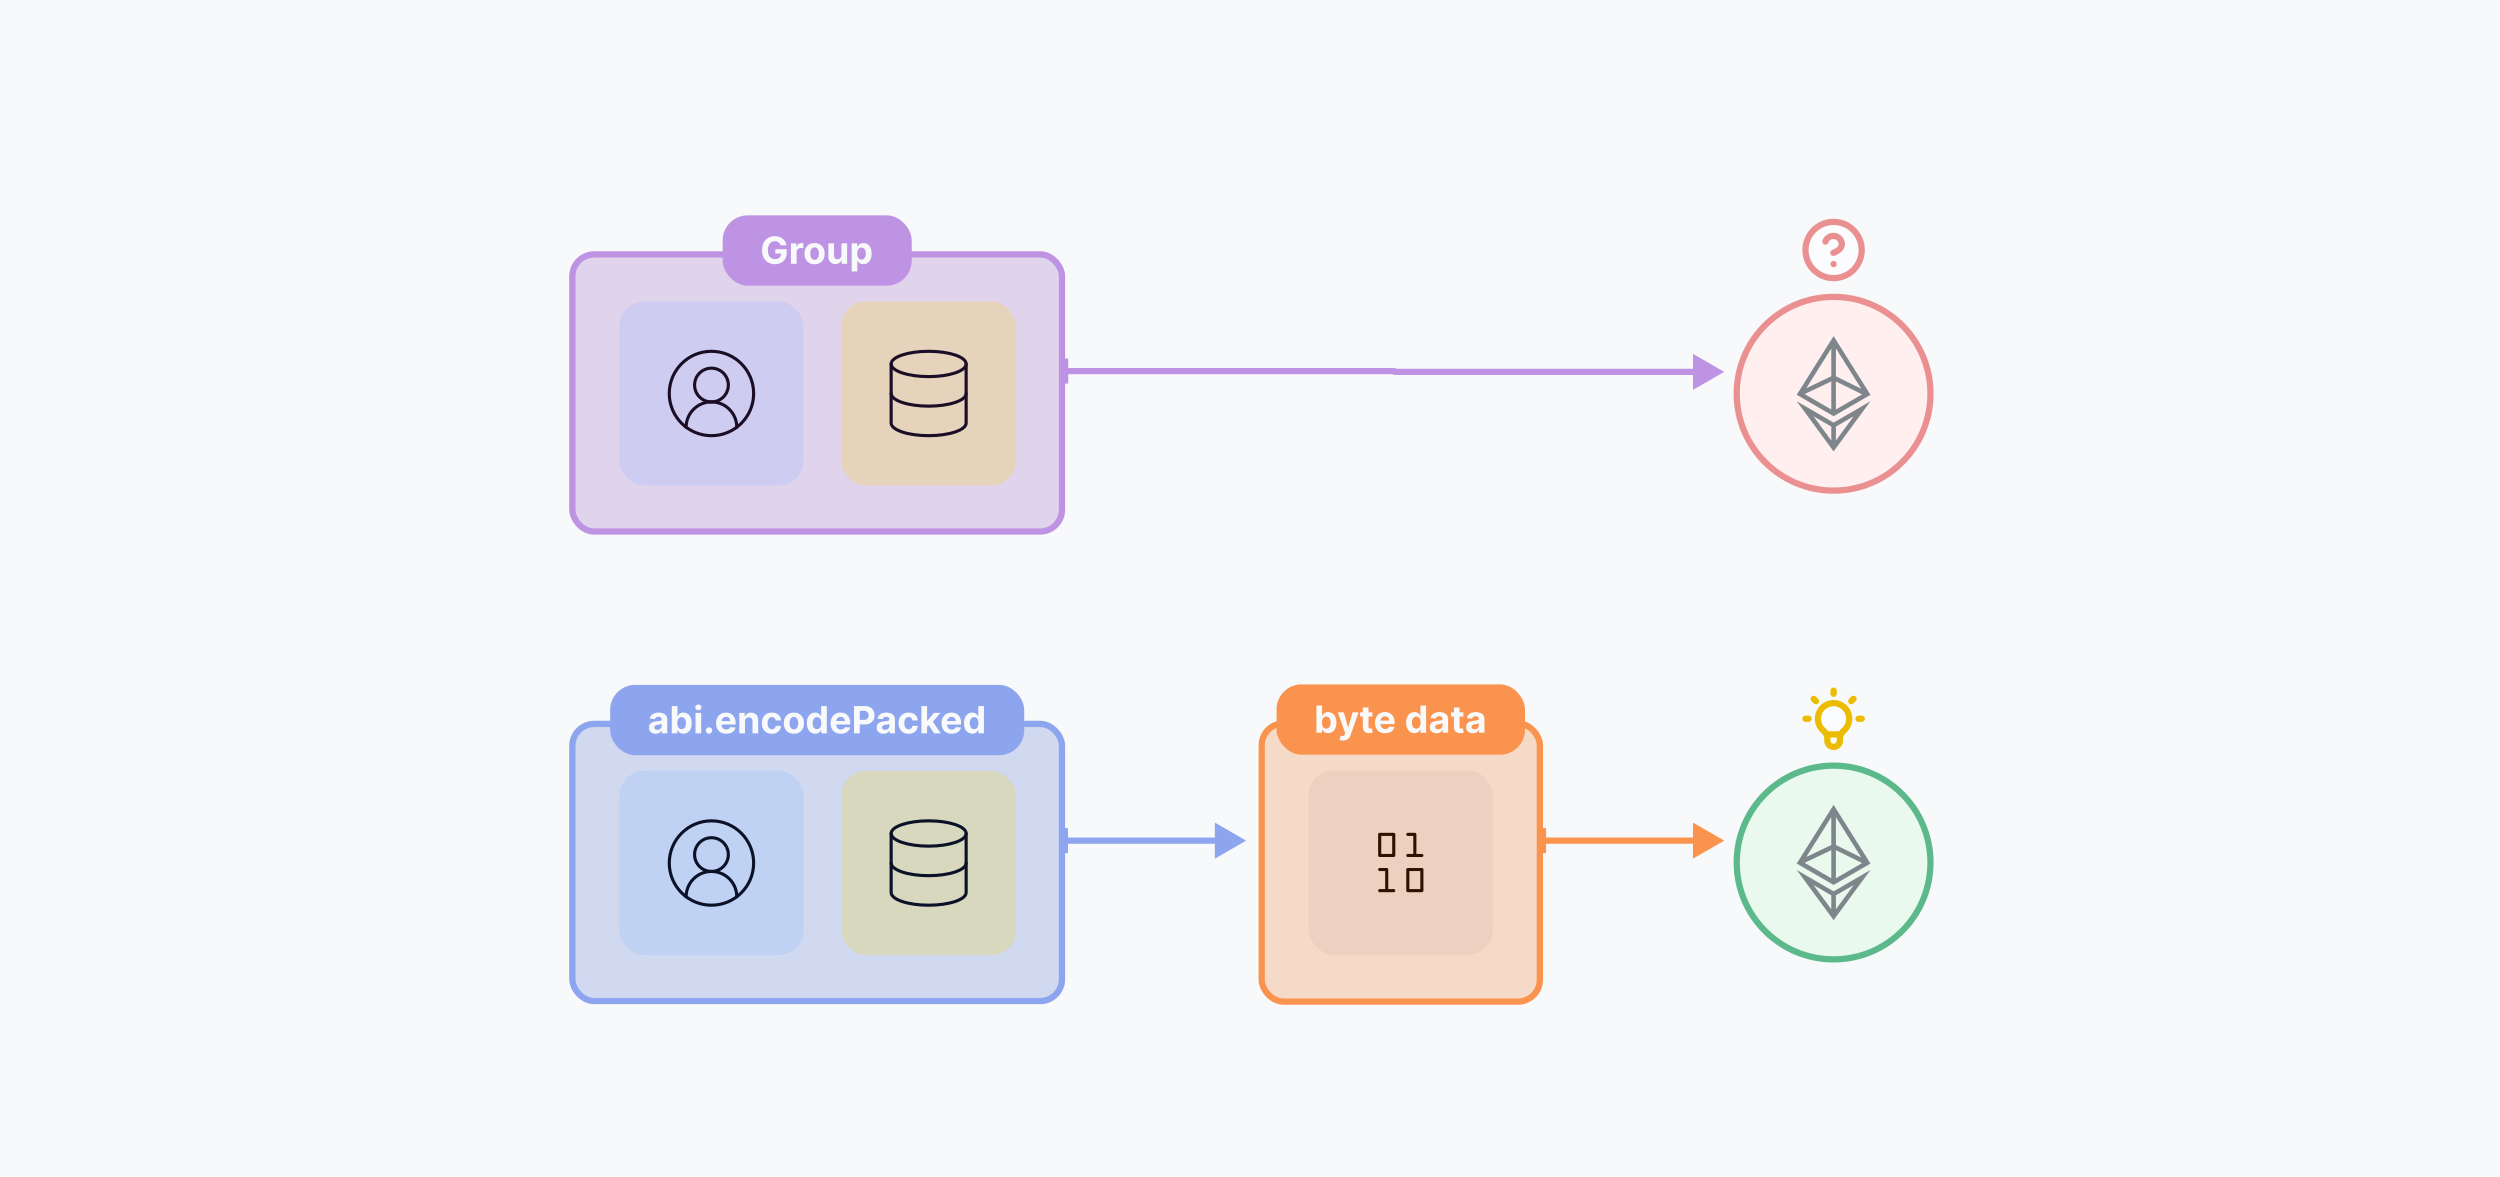 <svg xmlns="http://www.w3.org/2000/svg" width="1600" height="753" fill="none"><path fill="#F8F9FA" d="M0 0h1600v753H0z"/><g filter="url(#a)"><g clip-path="url(#b)"><rect width="118" height="118" x="396.333" y="178.833" fill="#E1F0FF" rx="16"/><path stroke="#000" stroke-linecap="round" stroke-linejoin="round" stroke-width="2" d="M471.533 259.433a16.197 16.197 0 0 0-16.2-16.2 16.2 16.2 0 0 0-16.2 16.2"/><path stroke="#000" stroke-linecap="round" stroke-linejoin="round" stroke-width="2" d="M455.333 243.233c5.965 0 10.8-4.835 10.8-10.8 0-5.964-4.835-10.8-10.8-10.8-5.964 0-10.8 4.836-10.8 10.8 0 5.965 4.836 10.8 10.8 10.8Z"/><path stroke="#000" stroke-linecap="round" stroke-linejoin="round" stroke-width="2" d="M455.333 264.833c14.912 0 27-12.088 27-27 0-14.911-12.088-27-27-27-14.911 0-27 12.089-27 27 0 14.912 12.089 27 27 27Z"/><rect width="112" height="118" x="538.333" y="178.833" fill="#FFF8BB" rx="16"/><path stroke="#000" stroke-linecap="round" stroke-linejoin="round" stroke-width="2" d="M594.333 227.033c13.255 0 24-3.626 24-8.1 0-4.473-10.745-8.1-24-8.1-13.254 0-24 3.627-24 8.1 0 4.474 10.746 8.1 24 8.1Z"/><path stroke="#000" stroke-linecap="round" stroke-linejoin="round" stroke-width="2" d="M570.333 218.933v37.8c0 2.149 2.529 4.209 7.03 5.728 4.501 1.519 10.605 2.372 16.97 2.372 6.366 0 12.47-.853 16.971-2.372 4.501-1.519 7.029-3.579 7.029-5.728v-37.8"/><path stroke="#000" stroke-linecap="round" stroke-linejoin="round" stroke-width="2" d="M570.333 237.833c0 2.149 2.529 4.209 7.03 5.728 4.501 1.519 10.605 2.372 16.97 2.372 6.366 0 12.47-.853 16.971-2.372 4.501-1.519 7.029-3.579 7.029-5.728"/><path fill="#8445BC" fill-opacity=".2" d="M364.333 146.833h317v181h-317z"/></g><rect width="313.333" height="177.333" x="366.333" y="148.833" stroke="#BE93E4" stroke-width="4" rx="14"/><rect width="121" height="45" x="462.5" y="123.833" fill="#BE93E4" rx="16"/><path fill="#F8F9FA" d="M499.591 143.021a3.827 3.827 0 0 0-.503-1.1 3.118 3.118 0 0 0-.793-.818 3.415 3.415 0 0 0-1.056-.52 4.479 4.479 0 0 0-1.304-.179c-.892 0-1.676.222-2.353.665-.67.443-1.193 1.088-1.568 1.935-.375.841-.562 1.869-.562 3.085s.184 2.25.554 3.102c.369.853.892 1.503 1.568 1.952.676.443 1.474.665 2.395.665.835 0 1.548-.148 2.139-.443a3.186 3.186 0 0 0 1.364-1.27c.318-.546.477-1.191.477-1.935l.75.111h-4.5v-2.779h7.304v2.199c0 1.534-.324 2.853-.972 3.955a6.626 6.626 0 0 1-2.676 2.54c-1.136.59-2.437.886-3.903.886-1.637 0-3.074-.361-4.313-1.082-1.238-.728-2.204-1.759-2.898-3.094-.687-1.341-1.031-2.932-1.031-4.773 0-1.415.205-2.676.614-3.784.415-1.114.994-2.057 1.738-2.83a7.536 7.536 0 0 1 2.6-1.764c.989-.403 2.06-.605 3.213-.605.989 0 1.909.145 2.761.435a7.338 7.338 0 0 1 2.267 1.21 6.553 6.553 0 0 1 1.628 1.866c.421.716.691 1.506.81 2.37h-3.75Zm6.616 11.812v-13.091h3.52v2.284h.136c.239-.812.639-1.426 1.202-1.84a3.154 3.154 0 0 1 1.943-.631 5.414 5.414 0 0 1 1.142.128v3.221a4.8 4.8 0 0 0-.708-.136 6.307 6.307 0 0 0-.826-.06c-.534 0-1.012.117-1.432.35a2.574 2.574 0 0 0-.989.954c-.238.409-.358.881-.358 1.415v7.406h-3.63Zm15.125.256c-1.323 0-2.468-.281-3.434-.844a5.779 5.779 0 0 1-2.225-2.369c-.522-1.017-.784-2.196-.784-3.537 0-1.352.262-2.534.784-3.545a5.709 5.709 0 0 1 2.225-2.37c.966-.568 2.111-.852 3.434-.852 1.324 0 2.466.284 3.427.852a5.687 5.687 0 0 1 2.232 2.37c.523 1.011.785 2.193.785 3.545 0 1.341-.262 2.52-.785 3.537a5.756 5.756 0 0 1-2.232 2.369c-.961.563-2.103.844-3.427.844Zm.017-2.813c.603 0 1.106-.17 1.509-.511.403-.346.707-.818.912-1.415.21-.596.315-1.275.315-2.037 0-.761-.105-1.44-.315-2.037-.205-.596-.509-1.068-.912-1.414-.403-.347-.906-.52-1.509-.52-.608 0-1.119.173-1.534.52-.409.346-.718.818-.929 1.414-.204.597-.306 1.276-.306 2.037 0 .762.102 1.441.306 2.037.211.597.52 1.069.929 1.415.415.341.926.511 1.534.511Zm17.182-3.017v-7.517h3.631v13.091h-3.486v-2.378h-.136a3.864 3.864 0 0 1-1.475 1.85c-.681.466-1.514.699-2.497.699-.875 0-1.645-.199-2.309-.597-.665-.398-1.185-.963-1.56-1.696-.369-.733-.557-1.611-.563-2.633v-8.336h3.631v7.688c.006.773.213 1.383.622 1.832.409.449.958.674 1.645.674.438 0 .847-.1 1.227-.299.381-.204.688-.505.921-.903.238-.398.355-.889.349-1.475Zm6.535 10.483v-18h3.58v2.199h.162c.159-.352.389-.71.69-1.074a3.636 3.636 0 0 1 1.193-.92c.494-.25 1.108-.375 1.841-.375.955 0 1.835.25 2.642.75.807.494 1.452 1.241 1.935 2.241.483.995.724 2.242.724 3.742 0 1.46-.236 2.693-.707 3.699-.466 1-1.103 1.758-1.909 2.275-.802.512-1.699.767-2.694.767-.704 0-1.304-.116-1.798-.349a3.738 3.738 0 0 1-1.202-.878 4.456 4.456 0 0 1-.715-1.082h-.111v7.005h-3.631Zm3.554-11.454c0 .778.108 1.457.324 2.037.216.579.528 1.031.937 1.355.409.318.907.477 1.492.477.591 0 1.091-.162 1.5-.486.409-.329.719-.784.929-1.363.216-.585.324-1.259.324-2.02 0-.756-.105-1.421-.316-1.994-.21-.574-.52-1.023-.929-1.347-.409-.324-.912-.486-1.508-.486-.591 0-1.091.156-1.5.469-.404.312-.713.756-.929 1.329-.216.574-.324 1.25-.324 2.029Z"/></g><g filter="url(#c)"><circle cx="1173.5" cy="238" r="62" fill="#FFEFEF" stroke="#EB9091" stroke-width="4"/><path fill="#7E868C" fill-rule="evenodd" d="m1172.13 203.272-21.1 33.587c-.25.206-.42.485-.5.791l-.65 1.033 23.62 13.669 23.62-13.669-22.25-35.411c-.07-.16-.16-.306-.27-.432l-1.1-1.745-1.1 1.745c-.11.126-.2.272-.27.432Zm-.11 5.722-15.97 25.429 15.97-7.607v-17.822Zm0 21.092-17.06 8.124 17.06 9.876v-18Zm2.96 18V230.12l16.78 8.255-16.78 9.711Zm0-21.256v-17.836l16.22 25.816-16.22-7.98Zm-1.65 29.523-23.45-13.569 23.62 32.121 23.62-32.121-23.45 13.569c-.05-.007-.11-.01-.17-.01-.06 0-.12.003-.17.01Zm-1.31 2.656-11.39-6.596 11.39 15.5v-8.904Zm2.96 8.904 11.39-15.5-11.39 6.596v8.904Z" clip-rule="evenodd"/></g><path fill="#BE93E4" d="m1103.5 238-20-11.547v23.094l20-11.547Zm-419.833-.5v-8h-4v8h4Zm-4 0v8h4v-8h-4Zm2 2h210.666v-4H681.667v4Zm211.166.5H1085.5v-4H892.833v4Zm-2.25-2.25a2.25 2.25 0 0 0 2.25 2.25v-4c.967 0 1.75.784 1.75 1.75h-4Zm1.75 1.75a1.75 1.75 0 0 1-1.75-1.75h4a2.25 2.25 0 0 0-2.25-2.25v4Z"/><g filter="url(#d)"><path fill="#FBFCFD" stroke="#EB9091" stroke-linecap="round" stroke-linejoin="round" stroke-width="4" d="M1173.5 164c9.94 0 18-8.059 18-18s-8.06-18-18-18-18 8.059-18 18 8.06 18 18 18Z"/><path fill="#FBFCFD" d="M1168.26 140.6a5.398 5.398 0 0 1 6.01-3.53c1.26.215 2.4.869 3.22 1.844a5.42 5.42 0 0 1 1.27 3.486c0 3.6-5.4 5.4-5.4 5.4"/><path stroke="#EB9091" stroke-linecap="round" stroke-linejoin="round" stroke-width="4" d="M1168.26 140.6a5.398 5.398 0 0 1 6.01-3.53c1.26.215 2.4.869 3.22 1.844a5.42 5.42 0 0 1 1.27 3.486c0 3.6-5.4 5.4-5.4 5.4"/><path fill="#FBFCFD" d="M1173.5 155h.02-.02Z"/><path stroke="#EB9091" stroke-linecap="round" stroke-linejoin="round" stroke-width="4" d="M1173.5 155h.02"/></g><g filter="url(#e)"><g clip-path="url(#f)"><rect width="118" height="118" x="396.333" y="479.333" fill="#E1F0FF" rx="16"/><path stroke="#000" stroke-linecap="round" stroke-linejoin="round" stroke-width="2" d="M471.533 559.933a16.197 16.197 0 0 0-16.2-16.2 16.2 16.2 0 0 0-16.2 16.2"/><path stroke="#000" stroke-linecap="round" stroke-linejoin="round" stroke-width="2" d="M455.333 543.733c5.965 0 10.8-4.835 10.8-10.8 0-5.964-4.835-10.8-10.8-10.8-5.964 0-10.8 4.836-10.8 10.8 0 5.965 4.836 10.8 10.8 10.8Z"/><path stroke="#000" stroke-linecap="round" stroke-linejoin="round" stroke-width="2" d="M455.333 565.333c14.912 0 27-12.088 27-27 0-14.911-12.088-27-27-27-14.911 0-27 12.089-27 27 0 14.912 12.089 27 27 27Z"/><rect width="112" height="118" x="538.333" y="479.333" fill="#FFF8BB" rx="16"/><path stroke="#000" stroke-linecap="round" stroke-linejoin="round" stroke-width="2" d="M594.333 527.533c13.255 0 24-3.626 24-8.1 0-4.473-10.745-8.1-24-8.1-13.254 0-24 3.627-24 8.1 0 4.474 10.746 8.1 24 8.1Z"/><path stroke="#000" stroke-linecap="round" stroke-linejoin="round" stroke-width="2" d="M570.333 519.433v37.8c0 2.149 2.529 4.209 7.03 5.728 4.501 1.519 10.605 2.372 16.97 2.372 6.366 0 12.47-.853 16.971-2.372 4.501-1.519 7.029-3.579 7.029-5.728v-37.8"/><path stroke="#000" stroke-linecap="round" stroke-linejoin="round" stroke-width="2" d="M570.333 538.333c0 2.149 2.529 4.209 7.03 5.728 4.501 1.519 10.605 2.372 16.97 2.372 6.366 0 12.47-.853 16.971-2.372 4.501-1.519 7.029-3.579 7.029-5.728"/><path fill="#3A5CCC" fill-opacity=".2" d="M364.333 447.333h317v181h-317z"/></g><rect width="313.333" height="177.333" x="366.333" y="449.333" stroke="#8DA4EF" stroke-width="4" rx="14"/><rect width="265" height="45" x="390.5" y="424.333" fill="#8DA4EF" rx="16"/><path fill="#F8F9FA" d="M419.682 455.581c-.835 0-1.58-.145-2.233-.435a3.59 3.59 0 0 1-1.551-1.304c-.375-.58-.563-1.301-.563-2.165 0-.727.134-1.338.401-1.832a3.23 3.23 0 0 1 1.091-1.193c.46-.302.983-.529 1.568-.682.591-.154 1.21-.262 1.858-.324.761-.08 1.375-.154 1.841-.222.466-.074.804-.182 1.014-.324.21-.142.315-.352.315-.63v-.051c0-.54-.17-.958-.511-1.253-.335-.296-.813-.443-1.432-.443-.653 0-1.173.144-1.56.434a2.001 2.001 0 0 0-.767 1.074l-3.358-.273a4.567 4.567 0 0 1 1.006-2.062c.5-.585 1.145-1.034 1.935-1.347.795-.318 1.716-.477 2.761-.477.727 0 1.423.085 2.088.256.671.17 1.264.434 1.781.792.523.358.935.818 1.236 1.381.301.557.452 1.224.452 2.003v8.829h-3.443v-1.815h-.102c-.211.409-.492.77-.844 1.082a3.912 3.912 0 0 1-1.27.725c-.494.17-1.065.256-1.713.256Zm1.04-2.506c.534 0 1.005-.105 1.414-.315.409-.216.73-.506.963-.87.233-.363.35-.775.35-1.236v-1.389c-.114.074-.27.142-.469.205a8.41 8.41 0 0 1-.656.162c-.244.045-.489.088-.733.128l-.665.093a4.48 4.48 0 0 0-1.116.299 1.778 1.778 0 0 0-.742.554c-.176.227-.264.511-.264.852 0 .494.179.872.537 1.133.364.256.824.384 1.381.384Zm9.217 2.258v-17.454h3.631v6.562h.11c.159-.352.39-.71.691-1.074a3.636 3.636 0 0 1 1.193-.92c.494-.25 1.108-.375 1.841-.375.954 0 1.835.25 2.642.75.807.494 1.452 1.241 1.935 2.241.482.995.724 2.242.724 3.742 0 1.46-.236 2.693-.707 3.699-.466 1-1.103 1.758-1.91 2.275-.801.512-1.698.767-2.693.767-.704 0-1.304-.116-1.798-.349a3.727 3.727 0 0 1-1.202-.878 4.491 4.491 0 0 1-.716-1.082h-.162v2.096h-3.579Zm3.554-6.545c0 .778.108 1.457.324 2.037.216.579.528 1.031.937 1.355.409.318.907.477 1.492.477.591 0 1.091-.162 1.5-.486.409-.329.718-.784.929-1.363.216-.585.324-1.259.324-2.02 0-.756-.106-1.421-.316-1.994-.21-.574-.52-1.023-.929-1.347-.409-.324-.912-.486-1.508-.486-.591 0-1.091.156-1.5.469-.404.312-.713.756-.929 1.33-.216.573-.324 1.25-.324 2.028Zm11.636 6.545v-13.091h3.63v13.091h-3.63Zm1.823-14.778a1.974 1.974 0 0 1-1.389-.537c-.38-.364-.571-.798-.571-1.304 0-.5.191-.929.571-1.287.387-.364.85-.545 1.389-.545.54 0 1 .181 1.381.545.386.358.58.787.58 1.287 0 .506-.194.94-.58 1.304a1.944 1.944 0 0 1-1.381.537Zm6.838 15a1.989 1.989 0 0 1-1.449-.597 1.988 1.988 0 0 1-.597-1.448c0-.557.199-1.035.597-1.432a1.989 1.989 0 0 1 1.449-.597c.545 0 1.023.199 1.432.597.409.397.613.875.613 1.432 0 .375-.096.718-.29 1.031a2.189 2.189 0 0 1-.741.741 1.952 1.952 0 0 1-1.014.273Zm10.992.034c-1.347 0-2.506-.273-3.477-.818a5.601 5.601 0 0 1-2.233-2.335c-.523-1.012-.784-2.208-.784-3.588 0-1.347.261-2.529.784-3.546a5.789 5.789 0 0 1 2.207-2.378c.955-.568 2.074-.852 3.358-.852.864 0 1.668.139 2.412.418.75.272 1.403.684 1.96 1.235.563.552 1 1.245 1.313 2.08.312.83.468 1.801.468 2.915v.997h-11.053v-2.25h7.636c0-.523-.114-.986-.341-1.389a2.437 2.437 0 0 0-.946-.946c-.398-.233-.861-.35-1.389-.35-.551 0-1.04.128-1.466.384-.421.25-.75.588-.989 1.014-.238.42-.361.889-.366 1.406v2.139c0 .648.119 1.208.358 1.679.244.472.588.836 1.031 1.091.443.256.969.384 1.577.384.403 0 .772-.057 1.108-.171.335-.113.622-.284.86-.511.239-.227.421-.506.546-.835l3.358.221a4.585 4.585 0 0 1-1.049 2.114c-.522.597-1.198 1.063-2.028 1.398-.824.329-1.775.494-2.855.494Zm12.008-7.824v7.568h-3.63v-13.091h3.46v2.31h.153a3.655 3.655 0 0 1 1.458-1.807c.682-.449 1.508-.673 2.48-.673.909 0 1.702.199 2.378.597.676.397 1.201.966 1.576 1.704.375.733.563 1.608.563 2.625v8.335h-3.631v-7.687c.006-.801-.199-1.426-.613-1.875-.415-.455-.986-.682-1.713-.682-.489 0-.921.105-1.296.315a2.2 2.2 0 0 0-.869.921c-.205.398-.31.878-.316 1.44Zm17.214 7.824c-1.341 0-2.494-.284-3.46-.852a5.765 5.765 0 0 1-2.216-2.387c-.511-1.017-.767-2.187-.767-3.511 0-1.341.259-2.517.776-3.528a5.757 5.757 0 0 1 2.224-2.378c.96-.574 2.102-.861 3.426-.861 1.142 0 2.142.207 3 .622.858.415 1.537.997 2.037 1.747.5.75.776 1.631.827 2.642h-3.426c-.097-.653-.353-1.179-.767-1.576-.409-.404-.946-.605-1.611-.605-.563 0-1.054.153-1.475.46-.414.301-.738.741-.971 1.321-.233.579-.35 1.281-.35 2.105 0 .835.114 1.545.341 2.131.233.585.56 1.031.98 1.338.421.306.912.46 1.475.46.415 0 .787-.085 1.116-.256.336-.17.611-.417.827-.741.222-.33.367-.725.435-1.185h3.426c-.057 1-.33 1.881-.818 2.642-.483.756-1.151 1.347-2.003 1.773-.852.426-1.861.639-3.026.639Zm14.086 0c-1.324 0-2.469-.281-3.434-.844a5.772 5.772 0 0 1-2.225-2.369c-.523-1.017-.784-2.196-.784-3.537 0-1.352.261-2.534.784-3.545a5.709 5.709 0 0 1 2.225-2.37c.965-.568 2.11-.852 3.434-.852 1.324 0 2.466.284 3.426.852a5.69 5.69 0 0 1 2.233 2.37c.523 1.011.784 2.193.784 3.545 0 1.341-.261 2.52-.784 3.537a5.752 5.752 0 0 1-2.233 2.369c-.96.563-2.102.844-3.426.844Zm.017-2.812c.603 0 1.105-.171 1.509-.512.403-.346.707-.818.912-1.415.21-.596.315-1.275.315-2.037 0-.761-.105-1.44-.315-2.036-.205-.597-.509-1.069-.912-1.415-.404-.347-.906-.52-1.509-.52-.608 0-1.119.173-1.534.52-.409.346-.719.818-.929 1.415-.204.596-.307 1.275-.307 2.036 0 .762.103 1.441.307 2.037.21.597.52 1.069.929 1.415.415.341.926.512 1.534.512Zm13.611 2.769a4.939 4.939 0 0 1-2.702-.767c-.801-.517-1.437-1.275-1.909-2.275-.466-1.006-.699-2.239-.699-3.699 0-1.5.242-2.747.725-3.742.483-1 1.125-1.747 1.926-2.241.807-.5 1.69-.75 2.651-.75.732 0 1.343.125 1.832.375.494.244.892.551 1.193.92.307.364.54.722.699 1.074h.111v-6.562h3.622v17.454h-3.58v-2.096h-.153a4.723 4.723 0 0 1-.724 1.082c-.307.352-.708.645-1.202.878-.489.233-1.085.349-1.79.349Zm1.151-2.889c.585 0 1.079-.159 1.483-.477.409-.324.721-.776.937-1.355.222-.58.332-1.259.332-2.037s-.108-1.455-.323-2.028c-.216-.574-.529-1.018-.938-1.33-.409-.313-.906-.469-1.491-.469-.597 0-1.1.162-1.509.486-.409.324-.719.773-.929 1.347-.21.573-.315 1.238-.315 1.994 0 .761.105 1.435.315 2.02.216.579.526 1.034.929 1.363.409.324.912.486 1.509.486Zm15.249 2.932c-1.347 0-2.506-.273-3.477-.818a5.601 5.601 0 0 1-2.233-2.335c-.523-1.012-.784-2.208-.784-3.588 0-1.347.261-2.529.784-3.546a5.789 5.789 0 0 1 2.207-2.378c.955-.568 2.074-.852 3.358-.852.864 0 1.668.139 2.412.418.75.272 1.403.684 1.96 1.235.563.552 1 1.245 1.313 2.08.312.83.468 1.801.468 2.915v.997h-11.054v-2.25h7.637c0-.523-.114-.986-.341-1.389a2.437 2.437 0 0 0-.946-.946c-.398-.233-.861-.35-1.389-.35-.551 0-1.04.128-1.466.384-.421.25-.75.588-.989 1.014a2.85 2.85 0 0 0-.366 1.406v2.139c0 .648.119 1.208.358 1.679.244.472.588.836 1.031 1.091.443.256.969.384 1.577.384.403 0 .772-.057 1.108-.171.335-.113.622-.284.86-.511.239-.227.421-.506.546-.835l3.358.221a4.585 4.585 0 0 1-1.049 2.114c-.522.597-1.198 1.063-2.028 1.398-.824.329-1.776.494-2.855.494Zm8.446-.256v-17.454h6.886c1.324 0 2.452.253 3.384.758.932.5 1.642 1.196 2.13 2.088.495.887.742 1.91.742 3.069s-.25 2.181-.75 3.068c-.5.886-1.224 1.576-2.173 2.071-.944.494-2.086.741-3.426.741h-4.39v-2.957h3.793c.71 0 1.295-.122 1.756-.367.466-.25.812-.593 1.039-1.031.233-.443.35-.952.35-1.525 0-.58-.117-1.086-.35-1.517a2.33 2.33 0 0 0-1.039-1.015c-.466-.244-1.057-.366-1.773-.366h-2.489v14.437h-3.69Zm18.852.248c-.835 0-1.579-.145-2.233-.435a3.601 3.601 0 0 1-1.551-1.304c-.375-.58-.562-1.301-.562-2.165 0-.727.133-1.338.4-1.832a3.238 3.238 0 0 1 1.091-1.193c.46-.302.983-.529 1.568-.682.591-.154 1.21-.262 1.858-.324.762-.08 1.375-.154 1.841-.222.466-.074.804-.182 1.014-.324.211-.142.316-.352.316-.63v-.051c0-.54-.171-.958-.512-1.253-.335-.296-.812-.443-1.432-.443-.653 0-1.173.144-1.559.434a1.996 1.996 0 0 0-.767 1.074l-3.358-.273a4.556 4.556 0 0 1 1.006-2.062c.5-.585 1.144-1.034 1.934-1.347.796-.318 1.716-.477 2.762-.477.727 0 1.423.085 2.088.256.67.17 1.264.434 1.781.792.523.358.935.818 1.236 1.381.301.557.451 1.224.451 2.003v8.829h-3.443v-1.815h-.102a3.69 3.69 0 0 1-.844 1.082 3.891 3.891 0 0 1-1.27.725c-.494.17-1.065.256-1.713.256Zm1.04-2.506c.534 0 1.006-.105 1.415-.315.409-.216.73-.506.963-.87.233-.363.349-.775.349-1.236v-1.389c-.113.074-.27.142-.469.205a8.299 8.299 0 0 1-.656.162c-.244.045-.488.088-.733.128l-.664.093a4.477 4.477 0 0 0-1.117.299 1.78 1.78 0 0 0-.741.554c-.177.227-.265.511-.265.852 0 .494.179.872.537 1.133.364.256.824.384 1.381.384Zm15.064 2.514c-1.341 0-2.494-.284-3.46-.852a5.759 5.759 0 0 1-2.216-2.387c-.512-1.017-.767-2.187-.767-3.511 0-1.341.258-2.517.775-3.528a5.76 5.76 0 0 1 2.225-2.378c.96-.574 2.102-.861 3.426-.861 1.142 0 2.142.207 3 .622.858.415 1.537.997 2.037 1.747.5.75.775 1.631.826 2.642h-3.426c-.096-.653-.352-1.179-.767-1.576-.409-.404-.946-.605-1.611-.605-.562 0-1.053.153-1.474.46-.415.301-.739.741-.972 1.321-.232.579-.349 1.281-.349 2.105 0 .835.114 1.545.341 2.131.233.585.56 1.031.98 1.338.421.306.912.46 1.474.46a2.39 2.39 0 0 0 1.117-.256c.335-.17.611-.417.827-.741.221-.33.366-.725.434-1.185h3.426c-.056 1-.329 1.881-.818 2.642-.483.756-1.15 1.347-2.003 1.773-.852.426-1.86.639-3.025.639Zm11.461-4.023.008-4.355h.529l4.193-4.969h4.168l-5.634 6.58h-.861l-2.403 2.744Zm-3.29 3.767v-17.454h3.631v17.454h-3.631Zm8.182 0-3.852-5.701 2.42-2.566 5.685 8.267h-4.253Zm11.214.256c-1.347 0-2.506-.273-3.478-.818a5.607 5.607 0 0 1-2.233-2.335c-.522-1.012-.784-2.208-.784-3.588 0-1.347.262-2.529.784-3.546a5.798 5.798 0 0 1 2.208-2.378c.954-.568 2.074-.852 3.358-.852.863 0 1.667.139 2.412.418.75.272 1.403.684 1.96 1.235.562.552 1 1.245 1.312 2.08.313.83.469 1.801.469 2.915v.997h-11.054v-2.25h7.637c0-.523-.114-.986-.341-1.389a2.444 2.444 0 0 0-.946-.946c-.398-.233-.861-.35-1.39-.35-.551 0-1.039.128-1.465.384-.421.25-.75.588-.989 1.014-.239.42-.361.889-.367 1.406v2.139c0 .648.12 1.208.358 1.679.245.472.588.836 1.032 1.091.443.256.968.384 1.576.384a3.42 3.42 0 0 0 1.108-.171 2.3 2.3 0 0 0 .861-.511c.239-.227.421-.506.546-.835l3.357.221a4.574 4.574 0 0 1-1.048 2.114c-.523.597-1.199 1.063-2.028 1.398-.824.329-1.776.494-2.855.494Zm13.201-.043c-.994 0-1.895-.255-2.701-.767-.801-.517-1.438-1.275-1.909-2.275-.466-1.006-.699-2.239-.699-3.699 0-1.5.241-2.747.724-3.742.483-1 1.125-1.747 1.926-2.241.807-.5 1.691-.75 2.651-.75.733 0 1.344.125 1.832.375.495.244.892.551 1.193.92.307.364.54.722.699 1.074h.111v-6.562h3.622v17.454h-3.579v-2.096h-.154c-.17.363-.412.724-.724 1.082-.307.352-.708.645-1.202.878-.489.233-1.085.349-1.79.349Zm1.151-2.889c.585 0 1.079-.159 1.483-.477.409-.324.721-.776.937-1.355.222-.58.333-1.259.333-2.037s-.108-1.455-.324-2.028c-.216-.574-.529-1.018-.938-1.33-.409-.313-.906-.469-1.491-.469-.597 0-1.1.162-1.509.486-.409.324-.718.773-.929 1.347-.21.573-.315 1.238-.315 1.994 0 .761.105 1.435.315 2.02.216.579.526 1.034.929 1.363.409.324.912.486 1.509.486Z"/></g><g filter="url(#g)"><g clip-path="url(#h)"><rect width="118" height="118" x="837.5" y="479" fill="#ECEEF0" rx="16"/><path stroke="#000" stroke-linecap="round" stroke-linejoin="round" stroke-width="2" d="M883 556h9M901 533.5h9M883 542.5h4.5V556M901 520h4.5v13.5M892 520h-9v13.5h9V520ZM910 542.5h-9V556h9v-13.5Z"/><path fill="#ED5F00" fill-opacity=".2" d="M808.5 447h179v182h-179z"/></g><rect width="178" height="178" x="807.5" y="449" stroke="#FA934E" stroke-width="4" rx="14"/><rect width="159" height="45" x="817" y="424" fill="#FA934E" rx="16"/><path fill="#F8F9FA" d="M842.517 455v-17.455h3.631v6.563h.111c.159-.352.389-.71.69-1.074a3.636 3.636 0 0 1 1.193-.92c.494-.25 1.108-.375 1.841-.375.955 0 1.835.25 2.642.75.807.494 1.452 1.241 1.935 2.241.483.994.724 2.242.724 3.742 0 1.46-.236 2.693-.707 3.698-.466 1-1.103 1.759-1.909 2.276-.802.511-1.699.767-2.694.767-.704 0-1.304-.116-1.798-.349a3.738 3.738 0 0 1-1.202-.878 4.442 4.442 0 0 1-.715-1.083h-.162V455h-3.58Zm3.554-6.545c0 .778.108 1.457.324 2.036.216.58.528 1.032.937 1.356.409.318.907.477 1.492.477.591 0 1.091-.162 1.5-.486.409-.329.719-.784.929-1.364.216-.585.324-1.258.324-2.019 0-.756-.105-1.421-.316-1.995-.21-.574-.52-1.023-.929-1.346-.409-.324-.912-.486-1.508-.486-.591 0-1.091.156-1.5.469-.404.312-.713.755-.929 1.329-.216.574-.324 1.25-.324 2.029Zm13.455 11.454c-.46 0-.892-.037-1.295-.111a4.714 4.714 0 0 1-.989-.264l.818-2.71c.427.131.81.202 1.151.213.347.011.645-.068.895-.239.256-.17.463-.46.622-.869l.213-.554-4.696-13.466h3.818l2.71 9.614h.137l2.736-9.614h3.843l-5.088 14.506a6.083 6.083 0 0 1-.997 1.841c-.415.528-.94.934-1.577 1.218-.636.29-1.403.435-2.301.435Zm18.784-18v2.727h-7.883v-2.727h7.883Zm-6.093-3.136h3.63v12.204c0 .335.051.597.154.784.102.182.244.31.426.384.187.074.403.111.648.111.17 0 .34-.015.511-.043l.392-.077.571 2.702c-.182.057-.437.122-.767.196-.33.08-.73.128-1.202.145-.875.034-1.642-.082-2.301-.349-.653-.268-1.162-.682-1.525-1.245-.364-.562-.543-1.273-.537-2.13v-12.682Zm14.284 16.483c-1.347 0-2.506-.273-3.478-.818a5.616 5.616 0 0 1-2.233-2.336c-.522-1.011-.784-2.207-.784-3.588 0-1.346.262-2.528.784-3.545a5.798 5.798 0 0 1 2.208-2.378c.954-.568 2.074-.852 3.358-.852.863 0 1.667.139 2.412.417.75.273 1.403.685 1.96 1.236.562.551 1 1.244 1.312 2.08.313.829.469 1.801.469 2.914v.998h-11.054v-2.25h7.637c0-.523-.114-.986-.341-1.39a2.457 2.457 0 0 0-.946-.946c-.398-.233-.861-.349-1.39-.349-.551 0-1.039.128-1.465.383-.421.25-.75.588-.989 1.015-.239.42-.361.889-.367 1.406v2.139c0 .648.12 1.207.358 1.679a2.62 2.62 0 0 0 1.032 1.091c.443.256.968.383 1.576.383a3.42 3.42 0 0 0 1.108-.17c.336-.114.622-.284.861-.511.239-.228.421-.506.546-.836l3.358.222a4.59 4.59 0 0 1-1.049 2.114c-.522.596-1.199 1.062-2.028 1.397-.824.33-1.776.495-2.855.495Zm18.756-.043a4.947 4.947 0 0 1-2.702-.767c-.801-.517-1.437-1.276-1.909-2.276-.466-1.005-.699-2.238-.699-3.698 0-1.5.242-2.748.725-3.742.483-1 1.125-1.747 1.926-2.241.807-.5 1.69-.75 2.651-.75.733 0 1.343.125 1.832.375.494.244.892.551 1.193.92.307.364.54.722.699 1.074h.111v-6.563h3.622V455h-3.58v-2.097h-.153c-.17.364-.412.725-.724 1.083-.307.352-.708.645-1.202.878-.489.233-1.085.349-1.79.349Zm1.151-2.889c.585 0 1.079-.159 1.483-.477.409-.324.721-.776.937-1.356.222-.579.333-1.258.333-2.036 0-.779-.108-1.455-.324-2.029-.216-.574-.529-1.017-.938-1.329-.409-.313-.906-.469-1.491-.469-.597 0-1.1.162-1.509.486-.409.323-.719.772-.929 1.346-.21.574-.315 1.239-.315 1.995 0 .761.105 1.434.315 2.019.216.58.526 1.035.929 1.364.409.324.912.486 1.509.486Zm13.016 2.923c-.835 0-1.58-.145-2.233-.435a3.6 3.6 0 0 1-1.551-1.303c-.375-.58-.563-1.302-.563-2.165 0-.728.134-1.338.401-1.833a3.246 3.246 0 0 1 1.091-1.193 5.31 5.31 0 0 1 1.568-.682c.591-.153 1.21-.261 1.858-.324a46.616 46.616 0 0 0 1.841-.221c.466-.074.804-.182 1.014-.324.21-.142.315-.352.315-.631v-.051c0-.54-.17-.957-.511-1.253-.335-.295-.812-.443-1.432-.443-.653 0-1.173.145-1.559.435a1.996 1.996 0 0 0-.767 1.074l-3.358-.273a4.563 4.563 0 0 1 1.005-2.063c.5-.585 1.145-1.034 1.935-1.346.795-.318 1.716-.477 2.761-.477.728 0 1.424.085 2.088.255a5.472 5.472 0 0 1 1.782.793c.522.358.934.818 1.235 1.381.302.556.452 1.224.452 2.002V455h-3.443v-1.815h-.102c-.211.409-.492.77-.844 1.082a3.9 3.9 0 0 1-1.27.724c-.494.171-1.065.256-1.713.256Zm1.04-2.506c.534 0 1.005-.105 1.415-.315.409-.216.73-.506.963-.869.233-.364.349-.776.349-1.236v-1.389c-.114.074-.27.142-.469.204a8.41 8.41 0 0 1-.656.162c-.244.046-.489.088-.733.128l-.665.094a4.481 4.481 0 0 0-1.116.298 1.799 1.799 0 0 0-.742.554c-.176.227-.264.512-.264.852 0 .495.179.873.537 1.134.364.256.824.383 1.381.383Zm16.112-10.832v2.727h-7.884v-2.727h7.884Zm-6.094-3.136h3.631v12.204c0 .335.051.597.153.784.103.182.245.31.426.384.188.074.404.111.648.111.171 0 .341-.015.512-.043l.392-.077.571 2.702c-.182.057-.438.122-.767.196-.33.08-.731.128-1.202.145-.875.034-1.642-.082-2.301-.349a3.215 3.215 0 0 1-1.526-1.245c-.363-.562-.542-1.273-.537-2.13v-12.682Zm12.192 16.474c-.835 0-1.58-.145-2.233-.435a3.6 3.6 0 0 1-1.551-1.303c-.375-.58-.563-1.302-.563-2.165 0-.728.134-1.338.401-1.833a3.246 3.246 0 0 1 1.091-1.193 5.31 5.31 0 0 1 1.568-.682c.591-.153 1.21-.261 1.858-.324a46.616 46.616 0 0 0 1.841-.221c.466-.074.804-.182 1.014-.324.21-.142.315-.352.315-.631v-.051c0-.54-.17-.957-.511-1.253-.335-.295-.812-.443-1.432-.443-.653 0-1.173.145-1.559.435a1.996 1.996 0 0 0-.767 1.074l-3.358-.273a4.563 4.563 0 0 1 1.005-2.063c.5-.585 1.145-1.034 1.935-1.346.795-.318 1.716-.477 2.761-.477.728 0 1.424.085 2.088.255a5.472 5.472 0 0 1 1.782.793c.522.358.934.818 1.235 1.381.302.556.452 1.224.452 2.002V455h-3.443v-1.815h-.102c-.211.409-.492.77-.844 1.082a3.9 3.9 0 0 1-1.27.724c-.494.171-1.065.256-1.713.256Zm1.04-2.506c.534 0 1.005-.105 1.415-.315.409-.216.73-.506.963-.869.233-.364.349-.776.349-1.236v-1.389c-.114.074-.27.142-.469.204a8.41 8.41 0 0 1-.656.162c-.244.046-.489.088-.733.128l-.665.094a4.481 4.481 0 0 0-1.116.298 1.799 1.799 0 0 0-.742.554c-.176.227-.264.512-.264.852 0 .495.179.873.537 1.134.364.256.824.383 1.381.383Z"/></g><g filter="url(#i)"><circle cx="1173.5" cy="538" r="62" fill="#E9F9EE" stroke="#5BB98C" stroke-width="4"/><path fill="#7E868C" fill-rule="evenodd" d="m1172.13 503.272-21.1 33.587c-.25.206-.42.485-.5.791l-.65 1.033 23.62 13.669 23.62-13.669-22.25-35.411c-.07-.16-.16-.306-.27-.432l-1.1-1.745-1.1 1.745c-.11.126-.2.272-.27.432Zm-.11 5.722-15.97 25.429 15.97-7.607v-17.822Zm0 21.092-17.06 8.124 17.06 9.876v-18Zm2.96 18V530.12l16.78 8.255-16.78 9.711Zm0-21.256v-17.836l16.22 25.816-16.22-7.98Zm-1.65 29.523-23.45-13.569 23.62 32.121 23.62-32.121-23.45 13.569c-.05-.007-.11-.01-.17-.01-.06 0-.12.003-.17.01Zm-1.31 2.656-11.39-6.596 11.39 15.5v-8.904Zm2.96 8.904 11.39-15.5-11.39 6.596v8.904Z" clip-rule="evenodd"/></g><path fill="#8DA4EF" d="m797.5 538-20-11.547v23.094l20-11.547Zm-114 0v-8h-4v8h4Zm-4 0v8h4v-8h-4Zm2 2h98v-4h-98v4Z"/><path fill="#FA934E" d="m1103.5 538-20-11.547v23.094l20-11.547Zm-114 0v-8h-4v8h4Zm-4 0v8h4v-8h-4Zm2 2h58v-4h-58v4Zm58 0h40v-4h-40v4Z"/><g filter="url(#j)"><path fill="#FBFCFD" d="M1166.43 438.929a9.991 9.991 0 0 0 0 14.142l1.09 1.094a6.736 6.736 0 0 1 1.98 4.773V460a4 4 0 1 0 8 0v-1.062c0-1.79.71-3.507 1.98-4.773l1.09-1.094a9.991 9.991 0 0 0 0-14.142c-3.9-3.905-10.24-3.905-14.14 0Z"/><path stroke="#EBBC00" stroke-linecap="round" stroke-linejoin="round" stroke-width="4" d="M1168.83 456h9.34m-4.67-28v2m12.73 3.272-1.42 1.414M1191.5 446h-2m-32 0h-2m6.69-11.314-1.42-1.414m5.66 19.799a9.991 9.991 0 0 1 0-14.142c3.9-3.905 10.24-3.905 14.14 0a9.991 9.991 0 0 1 0 14.142l-1.09 1.094a6.736 6.736 0 0 0-1.98 4.773V460a4 4 0 1 1-8 0v-1.062c0-1.79-.71-3.507-1.98-4.773l-1.09-1.094Z"/></g><defs><filter id="a" width="347.333" height="234.333" x="349.333" y="118.833" color-interpolation-filters="sRGB" filterUnits="userSpaceOnUse"><feFlood flood-opacity="0" result="BackgroundImageFix"/><feColorMatrix in="SourceAlpha" result="hardAlpha" values="0 0 0 0 0 0 0 0 0 0 0 0 0 0 0 0 0 0 127 0"/><feOffset dy="10"/><feGaussianBlur stdDeviation="7.5"/><feComposite in2="hardAlpha" operator="out"/><feColorMatrix values="0 0 0 0 0.082 0 0 0 0 0.09 0 0 0 0 0.094 0 0 0 0.1 0"/><feBlend in2="BackgroundImageFix" result="effect1_dropShadow_30_204"/><feColorMatrix in="SourceAlpha" result="hardAlpha" values="0 0 0 0 0 0 0 0 0 0 0 0 0 0 0 0 0 0 127 0"/><feOffset dy="4"/><feGaussianBlur stdDeviation="3"/><feComposite in2="hardAlpha" operator="out"/><feColorMatrix values="0 0 0 0 0.082 0 0 0 0 0.09 0 0 0 0 0.094 0 0 0 0.1 0"/><feBlend in2="effect1_dropShadow_30_204" result="effect2_dropShadow_30_204"/><feBlend in="SourceGraphic" in2="effect2_dropShadow_30_204" result="shape"/></filter><filter id="c" width="158" height="158" x="1094.5" y="169" color-interpolation-filters="sRGB" filterUnits="userSpaceOnUse"><feFlood flood-opacity="0" result="BackgroundImageFix"/><feColorMatrix in="SourceAlpha" result="hardAlpha" values="0 0 0 0 0 0 0 0 0 0 0 0 0 0 0 0 0 0 127 0"/><feOffset dy="10"/><feGaussianBlur stdDeviation="7.5"/><feComposite in2="hardAlpha" operator="out"/><feColorMatrix values="0 0 0 0 0.082 0 0 0 0 0.09 0 0 0 0 0.094 0 0 0 0.1 0"/><feBlend in2="BackgroundImageFix" result="effect1_dropShadow_30_204"/><feColorMatrix in="SourceAlpha" result="hardAlpha" values="0 0 0 0 0 0 0 0 0 0 0 0 0 0 0 0 0 0 127 0"/><feOffset dy="4"/><feGaussianBlur stdDeviation="3"/><feComposite in2="hardAlpha" operator="out"/><feColorMatrix values="0 0 0 0 0.082 0 0 0 0 0.09 0 0 0 0 0.094 0 0 0 0.1 0"/><feBlend in2="effect1_dropShadow_30_204" result="effect2_dropShadow_30_204"/><feBlend in="SourceGraphic" in2="effect2_dropShadow_30_204" result="shape"/></filter><filter id="d" width="74" height="74" x="1136.5" y="119" color-interpolation-filters="sRGB" filterUnits="userSpaceOnUse"><feFlood flood-opacity="0" result="BackgroundImageFix"/><feColorMatrix in="SourceAlpha" result="hardAlpha" values="0 0 0 0 0 0 0 0 0 0 0 0 0 0 0 0 0 0 127 0"/><feOffset dy="10"/><feGaussianBlur stdDeviation="7.5"/><feComposite in2="hardAlpha" operator="out"/><feColorMatrix values="0 0 0 0 0.082 0 0 0 0 0.09 0 0 0 0 0.094 0 0 0 0.1 0"/><feBlend in2="BackgroundImageFix" result="effect1_dropShadow_30_204"/><feColorMatrix in="SourceAlpha" result="hardAlpha" values="0 0 0 0 0 0 0 0 0 0 0 0 0 0 0 0 0 0 127 0"/><feOffset dy="4"/><feGaussianBlur stdDeviation="3"/><feComposite in2="hardAlpha" operator="out"/><feColorMatrix values="0 0 0 0 0.082 0 0 0 0 0.09 0 0 0 0 0.094 0 0 0 0.1 0"/><feBlend in2="effect1_dropShadow_30_204" result="effect2_dropShadow_30_204"/><feBlend in="SourceGraphic" in2="effect2_dropShadow_30_204" result="shape"/></filter><filter id="e" width="347.333" height="234.333" x="349.333" y="419.333" color-interpolation-filters="sRGB" filterUnits="userSpaceOnUse"><feFlood flood-opacity="0" result="BackgroundImageFix"/><feColorMatrix in="SourceAlpha" result="hardAlpha" values="0 0 0 0 0 0 0 0 0 0 0 0 0 0 0 0 0 0 127 0"/><feOffset dy="10"/><feGaussianBlur stdDeviation="7.5"/><feComposite in2="hardAlpha" operator="out"/><feColorMatrix values="0 0 0 0 0.082 0 0 0 0 0.09 0 0 0 0 0.094 0 0 0 0.1 0"/><feBlend in2="BackgroundImageFix" result="effect1_dropShadow_30_204"/><feColorMatrix in="SourceAlpha" result="hardAlpha" values="0 0 0 0 0 0 0 0 0 0 0 0 0 0 0 0 0 0 127 0"/><feOffset dy="4"/><feGaussianBlur stdDeviation="3"/><feComposite in2="hardAlpha" operator="out"/><feColorMatrix values="0 0 0 0 0.082 0 0 0 0 0.09 0 0 0 0 0.094 0 0 0 0.1 0"/><feBlend in2="effect1_dropShadow_30_204" result="effect2_dropShadow_30_204"/><feBlend in="SourceGraphic" in2="effect2_dropShadow_30_204" result="shape"/></filter><filter id="g" width="212" height="235" x="790.5" y="419" color-interpolation-filters="sRGB" filterUnits="userSpaceOnUse"><feFlood flood-opacity="0" result="BackgroundImageFix"/><feColorMatrix in="SourceAlpha" result="hardAlpha" values="0 0 0 0 0 0 0 0 0 0 0 0 0 0 0 0 0 0 127 0"/><feOffset dy="10"/><feGaussianBlur stdDeviation="7.5"/><feComposite in2="hardAlpha" operator="out"/><feColorMatrix values="0 0 0 0 0.082 0 0 0 0 0.09 0 0 0 0 0.094 0 0 0 0.1 0"/><feBlend in2="BackgroundImageFix" result="effect1_dropShadow_30_204"/><feColorMatrix in="SourceAlpha" result="hardAlpha" values="0 0 0 0 0 0 0 0 0 0 0 0 0 0 0 0 0 0 127 0"/><feOffset dy="4"/><feGaussianBlur stdDeviation="3"/><feComposite in2="hardAlpha" operator="out"/><feColorMatrix values="0 0 0 0 0.082 0 0 0 0 0.09 0 0 0 0 0.094 0 0 0 0.1 0"/><feBlend in2="effect1_dropShadow_30_204" result="effect2_dropShadow_30_204"/><feBlend in="SourceGraphic" in2="effect2_dropShadow_30_204" result="shape"/></filter><filter id="i" width="158" height="158" x="1094.5" y="469" color-interpolation-filters="sRGB" filterUnits="userSpaceOnUse"><feFlood flood-opacity="0" result="BackgroundImageFix"/><feColorMatrix in="SourceAlpha" result="hardAlpha" values="0 0 0 0 0 0 0 0 0 0 0 0 0 0 0 0 0 0 127 0"/><feOffset dy="10"/><feGaussianBlur stdDeviation="7.5"/><feComposite in2="hardAlpha" operator="out"/><feColorMatrix values="0 0 0 0 0.082 0 0 0 0 0.09 0 0 0 0 0.094 0 0 0 0.1 0"/><feBlend in2="BackgroundImageFix" result="effect1_dropShadow_30_204"/><feColorMatrix in="SourceAlpha" result="hardAlpha" values="0 0 0 0 0 0 0 0 0 0 0 0 0 0 0 0 0 0 127 0"/><feOffset dy="4"/><feGaussianBlur stdDeviation="3"/><feComposite in2="hardAlpha" operator="out"/><feColorMatrix values="0 0 0 0 0.082 0 0 0 0 0.09 0 0 0 0 0.094 0 0 0 0.1 0"/><feBlend in2="effect1_dropShadow_30_204" result="effect2_dropShadow_30_204"/><feBlend in="SourceGraphic" in2="effect2_dropShadow_30_204" result="shape"/></filter><filter id="j" width="74" height="74" x="1136.5" y="419" color-interpolation-filters="sRGB" filterUnits="userSpaceOnUse"><feFlood flood-opacity="0" result="BackgroundImageFix"/><feColorMatrix in="SourceAlpha" result="hardAlpha" values="0 0 0 0 0 0 0 0 0 0 0 0 0 0 0 0 0 0 127 0"/><feOffset dy="10"/><feGaussianBlur stdDeviation="7.5"/><feComposite in2="hardAlpha" operator="out"/><feColorMatrix values="0 0 0 0 0.082 0 0 0 0 0.09 0 0 0 0 0.094 0 0 0 0.1 0"/><feBlend in2="BackgroundImageFix" result="effect1_dropShadow_30_204"/><feColorMatrix in="SourceAlpha" result="hardAlpha" values="0 0 0 0 0 0 0 0 0 0 0 0 0 0 0 0 0 0 127 0"/><feOffset dy="4"/><feGaussianBlur stdDeviation="3"/><feComposite in2="hardAlpha" operator="out"/><feColorMatrix values="0 0 0 0 0.082 0 0 0 0 0.09 0 0 0 0 0.094 0 0 0 0.1 0"/><feBlend in2="effect1_dropShadow_30_204" result="effect2_dropShadow_30_204"/><feBlend in="SourceGraphic" in2="effect2_dropShadow_30_204" result="shape"/></filter><clipPath id="b"><rect width="317.333" height="181.333" x="364.333" y="146.833" fill="#fff" rx="16"/></clipPath><clipPath id="f"><rect width="317.333" height="181.333" x="364.333" y="447.333" fill="#fff" rx="16"/></clipPath><clipPath id="h"><rect width="182" height="182" x="805.5" y="447" fill="#fff" rx="16"/></clipPath></defs></svg>